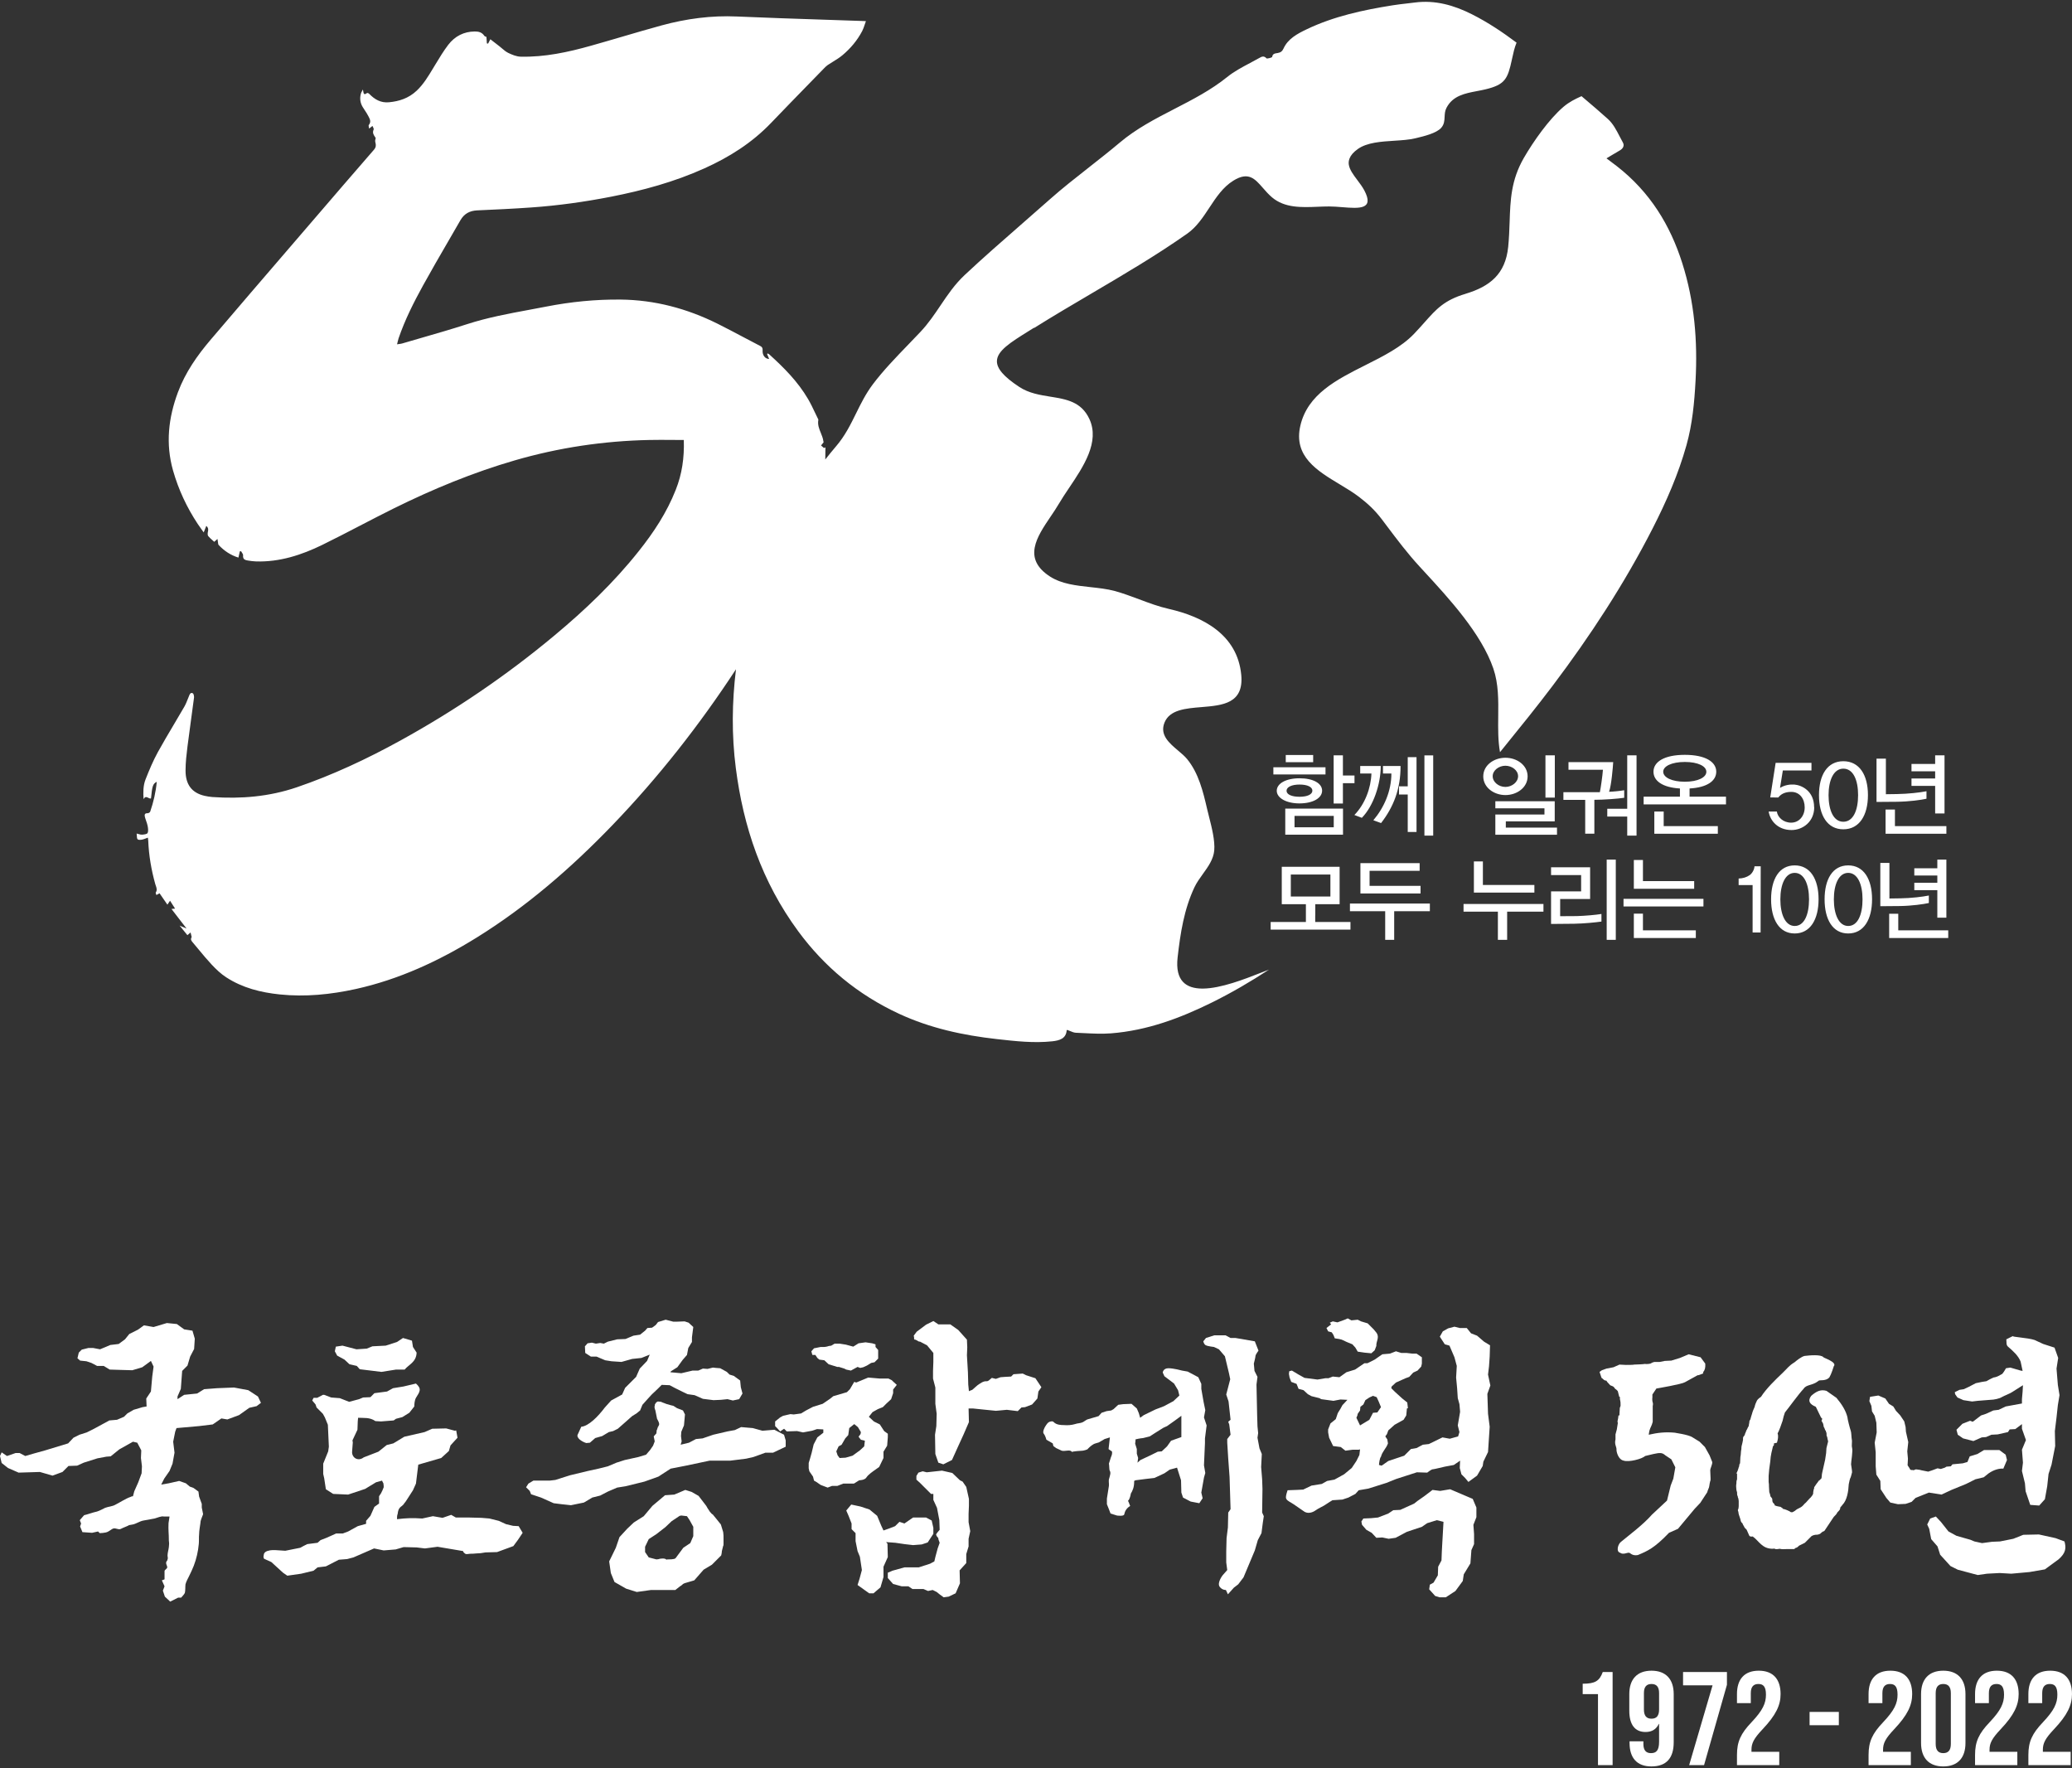 <svg width="300" height="256" viewBox="0 0 300 256" fill="none" xmlns="http://www.w3.org/2000/svg">
<rect x="0" y="0" width="300" height="256" fill="#333333" stroke="none"/>
<path fill-rule="evenodd" clip-rule="evenodd" d="M149.721 47.486C152.442 45.78 155.232 44.138 158.027 42.494C162.742 39.72 167.469 36.94 171.891 33.828C173.256 32.866 174.178 31.466 175.097 30.072C176.082 28.577 177.063 27.088 178.581 26.149C180.755 24.805 181.681 25.867 182.847 27.202C183.243 27.655 183.666 28.14 184.175 28.573C186.014 30.128 188.45 30.029 190.789 29.934C191.344 29.911 191.893 29.889 192.428 29.889C193.036 29.889 193.694 29.941 194.337 29.993C196.787 30.188 199.025 30.367 197.532 27.557C197.258 27.043 196.888 26.552 196.527 26.071C195.947 25.301 195.39 24.561 195.286 23.802C195.248 23.518 195.286 23.225 195.401 22.933C195.577 22.487 195.945 22.033 196.612 21.563C197.931 20.627 199.969 20.496 201.891 20.374C202.984 20.304 204.039 20.236 204.903 20.024L204.983 20.005L205.101 19.977C206.122 19.735 207.978 19.293 208.666 18.509C209.109 18.004 209.135 17.468 209.162 16.921C209.183 16.485 209.205 16.041 209.44 15.6C210.356 13.853 212.093 13.523 213.85 13.188C214.267 13.109 214.686 13.029 215.095 12.93C217.915 12.253 218.299 11.414 218.896 8.66C218.911 8.59 218.927 8.519 218.942 8.447C219.093 7.747 219.273 6.913 219.578 6.174C217.548 4.651 215.433 3.235 213.111 2.065C210.513 0.757 207.808 -0.02 204.842 0.365C204.444 0.417 204.044 0.463 203.644 0.508C202.983 0.584 202.321 0.66 201.662 0.765C197.34 1.45 193.095 2.373 189.202 4.235C187.83 4.889 186.474 5.62 185.845 7.013C185.661 7.413 185.439 7.598 185.002 7.675C184.964 7.681 184.925 7.687 184.886 7.693C184.568 7.742 184.252 7.791 184.198 8.236C184.182 8.344 183.447 8.529 183.37 8.444C183.002 8.029 182.65 8.206 182.351 8.383C181.906 8.635 181.451 8.877 180.996 9.118C179.828 9.738 178.661 10.357 177.669 11.16C175.333 13.042 172.7 14.4 170.071 15.755C167.293 17.188 164.519 18.619 162.105 20.663C160.754 21.804 159.249 22.986 157.73 24.18C155.767 25.721 153.78 27.282 152.074 28.796C150.784 29.942 149.434 31.121 148.066 32.316C145.216 34.805 142.29 37.361 139.675 39.815C138.228 41.171 137.203 42.692 136.172 44.223C135.296 45.522 134.416 46.829 133.269 48.048C132.715 48.636 132.139 49.231 131.557 49.834C129.752 51.702 127.878 53.641 126.372 55.642C125.345 57.011 124.647 58.429 123.953 59.838C123.146 61.478 122.345 63.106 121.038 64.629C120.525 65.23 120.004 65.868 119.49 66.522C119.49 66.132 119.497 65.743 119.504 65.353C119.507 65.158 119.511 64.963 119.513 64.768C119.444 64.799 119.375 64.829 119.299 64.86C119.161 64.737 119.023 64.614 118.877 64.491C118.992 64.352 119.099 64.222 119.253 64.029C119.253 64.045 119.222 63.96 119.214 63.868C119.16 63.447 119.001 63.058 118.842 62.669C118.599 62.076 118.357 61.484 118.486 60.782C118.492 60.734 118.461 60.676 118.432 60.624C118.424 60.609 118.416 60.595 118.41 60.582C118.262 60.286 118.121 59.988 117.979 59.689L117.978 59.688L117.978 59.687C117.67 59.039 117.361 58.389 117 57.774C115.498 55.211 113.475 53.203 111.36 51.287C111.319 51.251 111.271 51.229 111.223 51.207C111.2 51.196 111.176 51.184 111.153 51.172L111.061 51.241C111.16 51.48 111.26 51.718 111.36 51.964C110.793 51.964 110.371 51.441 110.417 50.741C110.44 50.379 110.34 50.225 110.057 50.079C109.223 49.65 108.393 49.21 107.564 48.771C106.342 48.124 105.12 47.477 103.888 46.863C99.443 44.654 94.784 43.423 89.872 43.37C86.232 43.331 82.623 43.693 79.052 44.393C78.248 44.55 77.442 44.699 76.637 44.849C73.611 45.41 70.584 45.972 67.618 46.932C65.448 47.635 63.26 48.267 61.073 48.898C60.125 49.172 59.177 49.446 58.231 49.725C58.103 49.763 57.969 49.781 57.81 49.801C57.713 49.814 57.607 49.828 57.488 49.848C57.528 49.697 57.558 49.566 57.585 49.447C57.625 49.27 57.66 49.122 57.71 48.979C58.637 46.278 59.909 43.762 61.266 41.3C62.439 39.17 63.658 37.072 64.877 34.972C65.473 33.946 66.07 32.92 66.66 31.889C67.228 30.904 68.04 30.512 69.074 30.458C71.688 30.343 74.308 30.22 76.921 30.035C80.791 29.766 84.638 29.227 88.462 28.481C93.083 27.573 97.627 26.342 101.995 24.372C105.559 22.764 108.861 20.709 111.681 17.755C113.506 15.85 115.346 13.962 117.188 12.072C117.876 11.366 118.565 10.66 119.253 9.952C119.437 9.76 119.62 9.568 119.835 9.421C120.091 9.247 120.354 9.085 120.618 8.923C121.088 8.634 121.558 8.345 121.981 7.99C123.122 7.028 124.111 5.882 124.839 4.489C124.986 4.205 125.09 3.896 125.204 3.554C125.257 3.396 125.312 3.231 125.375 3.058C125 3.043 124.785 3.035 124.571 3.027C122.82 2.966 121.069 2.908 119.317 2.851C115.114 2.712 110.911 2.573 106.708 2.389C102.999 2.219 99.367 2.704 95.78 3.681C93.882 4.2 91.993 4.754 90.105 5.308C88.601 5.749 87.097 6.19 85.588 6.613C82.24 7.559 78.86 8.283 75.397 8.206C74.791 8.19 74.163 7.936 73.588 7.659C73.257 7.501 72.965 7.251 72.672 7C72.552 6.897 72.431 6.794 72.308 6.698C72.045 6.497 71.785 6.294 71.527 6.093C71.349 5.954 71.173 5.817 70.998 5.682C70.868 5.936 70.768 6.128 70.668 6.313C70.638 6.309 70.609 6.303 70.58 6.297C70.552 6.292 70.523 6.286 70.492 6.282C70.48 6.124 70.471 5.964 70.461 5.803L70.461 5.802C70.451 5.649 70.442 5.496 70.431 5.343C70.406 5.333 70.377 5.324 70.348 5.314C70.267 5.288 70.177 5.259 70.132 5.197C69.779 4.659 69.281 4.551 68.722 4.558C67.189 4.574 65.879 5.213 64.898 6.49C64.223 7.377 63.636 8.347 63.052 9.313L62.875 9.606C62.818 9.701 62.761 9.796 62.703 9.89C62.005 11.05 61.309 12.205 60.339 13.122C59.174 14.223 57.802 14.669 56.308 14.807C55.151 14.915 54.262 14.415 53.457 13.584C53.38 13.499 53.181 13.422 53.12 13.476C52.688 13.819 52.641 13.526 52.583 13.164C52.571 13.095 52.56 13.023 52.545 12.953C52.498 13.05 52.453 13.132 52.411 13.207C52.345 13.327 52.29 13.426 52.261 13.53C52.062 14.223 52.147 14.892 52.514 15.492C52.616 15.661 52.724 15.825 52.832 15.988C53.009 16.256 53.187 16.524 53.334 16.816L53.367 16.878C53.559 17.245 53.766 17.641 53.403 18.085C53.348 18.152 53.381 18.307 53.412 18.455C53.423 18.511 53.435 18.567 53.442 18.616C53.565 18.517 53.667 18.438 53.762 18.364L53.762 18.364L53.763 18.363C53.822 18.318 53.877 18.275 53.932 18.232C53.952 18.288 53.982 18.351 54.012 18.413C54.075 18.544 54.137 18.674 54.101 18.747C53.891 19.214 54.088 19.511 54.284 19.805C54.324 19.865 54.363 19.925 54.4 19.986C54.331 20.201 54.292 20.409 54.346 20.594C54.461 20.994 54.453 21.309 54.162 21.656C51.189 25.08 48.231 28.511 45.28 31.951C44.197 33.211 43.113 34.47 42.029 35.73C38.174 40.21 34.317 44.692 30.483 49.202C28.567 51.456 26.843 53.896 25.762 56.789C24.383 60.482 23.954 64.252 25.057 68.13C25.854 70.924 27.065 73.486 28.621 75.84C28.787 76.093 28.965 76.34 29.149 76.595C29.262 76.752 29.378 76.912 29.494 77.079C29.632 76.718 29.74 76.448 29.87 76.133C30.207 76.433 30.169 76.717 30.092 77.041C30.054 77.218 30.054 77.502 30.146 77.61C30.352 77.851 30.592 78.062 30.808 78.253C30.882 78.318 30.953 78.38 31.019 78.441C31.161 78.319 31.262 78.227 31.353 78.146L31.353 78.145L31.355 78.144L31.356 78.143L31.358 78.142C31.402 78.101 31.444 78.063 31.487 78.025C31.502 78.118 31.515 78.212 31.529 78.306C31.542 78.401 31.556 78.495 31.571 78.587C31.575 78.611 31.577 78.636 31.58 78.661C31.589 78.745 31.599 78.832 31.64 78.88C32.46 79.764 33.425 80.388 34.521 80.726C34.558 80.563 34.592 80.415 34.625 80.274C34.661 80.117 34.696 79.969 34.728 79.818C34.783 79.818 34.832 79.812 34.886 79.805L34.904 79.803C34.936 79.864 34.979 79.927 35.022 79.99C35.114 80.126 35.206 80.262 35.196 80.388C35.134 81.011 35.51 81.08 35.893 81.15C36.291 81.219 36.69 81.265 37.089 81.28C40.468 81.38 43.641 80.365 46.69 78.872C48.518 77.977 50.328 77.037 52.138 76.097C53.767 75.252 55.395 74.406 57.036 73.594C62.706 70.793 68.507 68.4 74.523 66.653C80.906 64.799 87.397 63.837 93.987 63.698C95.093 63.673 96.195 63.681 97.309 63.69C97.871 63.694 98.436 63.698 99.007 63.698C99.091 66.268 98.746 68.638 97.842 70.908C96.539 74.217 94.639 77.087 92.493 79.78C88.861 84.358 84.7 88.313 80.316 91.968C73.305 97.823 65.833 102.879 57.971 107.211C53.12 109.881 48.146 112.212 42.959 113.982C38.958 115.344 34.889 115.675 30.759 115.39C30.376 115.359 29.992 115.298 29.617 115.213C27.785 114.79 26.851 113.589 26.866 111.52C26.866 110.373 27.004 109.227 27.142 108.096C27.304 106.808 27.48 105.525 27.656 104.242L27.656 104.241C27.804 103.162 27.952 102.083 28.092 101.001C28.115 100.794 28.038 100.432 27.916 100.37C27.587 100.209 27.475 100.49 27.365 100.769C27.354 100.795 27.344 100.822 27.333 100.847C27.291 100.951 27.25 101.056 27.208 101.16C27.047 101.567 26.886 101.974 26.667 102.348C26.178 103.195 25.679 104.036 25.18 104.877C24.388 106.211 23.595 107.547 22.843 108.911C22.161 110.158 21.601 111.497 21.073 112.835C20.72 113.736 20.72 114.721 20.789 115.705C21.002 115.268 21.24 115.386 21.471 115.502C21.605 115.569 21.738 115.635 21.862 115.59C22.038 113.766 22.13 113.482 22.697 113.182C22.559 114.697 22.222 116.121 21.747 117.506C21.709 117.621 21.486 117.744 21.356 117.737C20.981 117.714 20.896 117.929 20.973 118.245C21.022 118.446 21.091 118.642 21.159 118.839C21.24 119.071 21.322 119.303 21.371 119.545C21.44 119.891 21.502 120.322 21.371 120.591C21.279 120.776 20.85 120.815 20.567 120.838C20.417 120.848 20.267 120.806 20.081 120.754C19.992 120.728 19.895 120.701 19.785 120.676C19.8 120.783 19.805 120.891 19.81 120.993C19.821 121.207 19.83 121.395 19.923 121.499C20.046 121.63 20.36 121.592 20.582 121.553C20.771 121.515 20.956 121.443 21.153 121.366L21.155 121.365C21.237 121.333 21.322 121.3 21.41 121.269C21.418 121.341 21.428 121.403 21.437 121.46C21.451 121.553 21.463 121.63 21.463 121.707C21.548 123.846 21.908 125.931 22.475 127.97C22.498 128.053 22.527 128.135 22.556 128.217C22.67 128.54 22.784 128.861 22.552 129.217C22.527 129.252 22.557 129.333 22.592 129.426C22.61 129.475 22.63 129.528 22.643 129.579C22.761 129.512 22.858 129.459 22.955 129.406C23.004 129.379 23.052 129.353 23.103 129.325C23.268 129.562 23.428 129.796 23.588 130.029C23.801 130.34 24.014 130.651 24.237 130.971C24.39 130.748 24.482 130.61 24.62 130.403C24.772 130.642 24.915 130.865 25.059 131.088L25.061 131.091C25.156 131.24 25.251 131.388 25.349 131.541C25.297 131.546 25.252 131.551 25.205 131.557L25.203 131.557C25.111 131.568 25.009 131.579 24.828 131.595C25.26 132.157 25.666 132.684 26.078 133.217C26.383 133.611 26.689 134.008 27.012 134.426C26.839 134.354 26.69 134.291 26.554 134.233L26.543 134.228C26.35 134.146 26.181 134.074 26.008 134.003C26.177 134.212 26.344 134.417 26.505 134.615L26.508 134.618C26.732 134.892 26.943 135.152 27.134 135.388C27.18 135.349 27.224 135.31 27.267 135.272C27.378 135.176 27.484 135.084 27.594 134.996C27.648 135.211 27.701 135.426 27.747 135.642C27.747 135.657 27.747 135.68 27.739 135.696C27.55 136.01 27.713 136.206 27.888 136.416L27.916 136.45C28.207 136.792 28.494 137.139 28.782 137.486L28.783 137.487C29.387 138.217 29.992 138.947 30.636 139.635C31.28 140.32 31.977 140.99 32.743 141.482C35.127 143.036 37.778 143.683 40.499 143.967C44.2 144.352 47.87 143.983 51.518 143.182C57.741 141.805 63.526 139.143 69.044 135.719C76.247 131.248 82.7 125.662 88.707 119.422C95.328 112.535 101.252 105.002 106.562 96.892C105.98 101.632 105.919 106.411 106.539 111.212C107.62 119.66 110.287 127.647 115.582 134.834C119.352 139.951 124.172 143.99 130.203 146.784C134.679 148.853 139.43 149.884 144.319 150.431L144.421 150.442C147.062 150.739 149.702 151.035 152.35 150.754C153.43 150.638 154.35 150.354 154.442 149.161C154.442 149.13 154.518 149.115 154.534 149.107C154.668 149.154 154.799 149.21 154.93 149.265C155.209 149.383 155.483 149.499 155.76 149.515C156.129 149.53 156.498 149.549 156.868 149.567L156.87 149.567L156.873 149.567H156.874H156.875H156.876H156.877C158.217 149.635 159.56 149.702 160.879 149.6C166.128 149.184 170.871 147.399 175.416 145.16C178.32 143.729 181.079 142.113 183.738 140.374C183.391 140.504 182.999 140.658 182.573 140.825L182.57 140.826C180.202 141.755 176.784 143.095 174.174 143.121H174.036C171.737 143.098 170.121 142.005 170.504 138.612C170.902 135.088 171.439 131.633 172.948 128.44C173.263 127.776 173.71 127.156 174.158 126.534C174.921 125.476 175.686 124.415 175.807 123.131C175.935 121.708 175.45 119.801 175.051 118.233C174.952 117.842 174.858 117.473 174.78 117.137C174.197 114.613 173.546 111.92 171.868 109.881C171.534 109.474 171.067 109.081 170.585 108.673C169.294 107.584 167.889 106.399 168.603 104.618C169.357 102.749 171.647 102.561 173.957 102.371C177.022 102.118 180.121 101.863 179.715 97.677C179.148 91.868 174.174 89.283 169.255 88.159C167.76 87.822 166.348 87.293 164.934 86.763C163.768 86.326 162.601 85.889 161.385 85.558C160.291 85.263 159.094 85.133 157.886 85.001C155.817 84.775 153.715 84.545 152.051 83.481C147.998 80.876 150.123 77.733 152.12 74.779C152.548 74.147 152.969 73.524 153.323 72.916C153.74 72.2 154.253 71.437 154.787 70.642C156.865 67.552 159.276 63.967 157.722 60.644C156.554 58.147 154.381 57.798 152.085 57.429C150.552 57.183 148.964 56.928 147.583 56.019C145.277 54.503 144.342 53.342 144.342 52.303C144.342 50.795 146.327 49.558 148.969 47.913L148.971 47.911C149.213 47.761 149.461 47.606 149.714 47.448L149.721 47.486ZM212.192 42.538C209.106 43.458 207.964 44.745 206.263 46.66C205.801 47.179 205.299 47.746 204.705 48.363C202.889 50.251 200.298 51.555 197.697 52.863C193.524 54.962 189.328 57.073 188.275 61.629C187.25 66.071 190.695 68.144 193.98 70.121C194.968 70.715 195.941 71.301 196.773 71.939C198.069 72.932 199.049 73.847 200.046 75.148C200.291 75.472 200.534 75.794 200.775 76.115C202.3 78.141 203.776 80.102 205.509 81.988C205.72 82.217 205.934 82.45 206.152 82.687C209.814 86.661 214.472 91.715 216.215 96.777C216.979 99.002 216.951 101.383 216.924 103.751C216.905 105.495 216.885 107.232 217.18 108.896L217.748 108.195L217.749 108.194L217.75 108.192L217.751 108.191L217.752 108.19L217.753 108.189L217.754 108.188L217.755 108.187L217.756 108.185L217.757 108.184L217.757 108.183L217.758 108.182L217.759 108.181L217.76 108.18L217.761 108.179L217.762 108.178L217.763 108.176L217.764 108.175C220.138 105.245 222.516 102.31 224.782 99.308C230.254 92.06 235.189 84.512 239.281 76.502C241.266 72.616 243.005 68.646 244.178 64.46C245.036 61.398 245.327 58.258 245.496 55.104C245.802 49.371 245.35 43.685 243.572 38.099C241.84 32.628 238.921 27.803 234.078 24.041C233.786 23.816 233.491 23.595 233.14 23.332C232.974 23.207 232.795 23.073 232.599 22.925C232.813 22.797 233.017 22.674 233.214 22.555C233.677 22.276 234.102 22.02 234.537 21.771C235.02 21.494 235.219 21.063 234.974 20.632C234.813 20.347 234.661 20.051 234.508 19.755C234.033 18.836 233.553 17.906 232.806 17.231C231.668 16.201 230.499 15.209 229.326 14.215L228.982 13.923L228.904 13.959L228.817 13.999C228.126 14.317 227.247 14.722 226.368 15.469C224.276 17.254 222.001 20.494 220.629 22.871C218.78 26.088 218.683 28.949 218.575 32.121C218.535 33.274 218.495 34.469 218.368 35.737C217.97 39.676 215.724 41.477 212.176 42.538H212.192ZM216.875 131.987H211.902V130.871H223.473V131.987H218.216V136.065H216.875V131.987ZM281.811 132.857V124.446H280.501V125.701H277.167V126.755H280.501V127.801H277.167V128.871H280.501V132.857H281.811ZM251.733 127.186C252.338 127.17 252.875 127.016 253.35 126.685C253.687 126.432 253.994 125.931 254.032 125.416H254.929L254.913 135.003H253.756V128.14H251.733V127.186ZM259.85 134.057C258.493 134.057 257.773 132.379 257.773 130.202C257.773 128.024 258.493 126.37 259.85 126.37C261.206 126.37 261.926 128.009 261.926 130.202C261.926 132.395 261.244 134.057 259.85 134.057ZM259.85 125.285C257.604 125.285 256.432 127.278 256.432 130.194C256.432 133.11 257.604 135.142 259.85 135.142C262.095 135.142 263.306 133.126 263.306 130.194C263.306 127.263 262.095 125.285 259.85 125.285ZM265.519 130.202C265.519 132.379 266.239 134.057 267.596 134.057C268.99 134.057 269.672 132.395 269.672 130.202C269.672 128.009 268.952 126.37 267.596 126.37C266.239 126.37 265.519 128.024 265.519 130.202ZM264.178 130.194C264.178 127.278 265.35 125.285 267.596 125.285C269.841 125.285 271.052 127.263 271.052 130.194C271.052 133.126 269.841 135.142 267.596 135.142C265.35 135.142 264.178 133.11 264.178 130.194ZM225.892 132.641V130.156H230.229V125.562H224.574V126.685H228.927V129.048H224.574V133.764L227.9 133.734C229.356 133.711 231.08 133.534 231.869 133.418V132.318C231.118 132.449 229.463 132.595 228.306 132.626L225.892 132.641ZM235.066 130.125H246.638V131.233H235.066V130.125ZM233.947 124.446H232.629V136.065H233.947V124.446ZM236.56 128.671V124.5H237.878V127.563H245.296V128.671H236.56ZM274.846 132.287H273.527V135.803H282.08V134.688H274.846V132.287ZM279.274 129.648V130.733H279.267C278.508 130.902 276.86 131.141 275.113 131.171L272.247 131.195V124.931H273.565V130.079L275.128 130.056C276.699 130.033 278.378 129.833 279.274 129.648ZM237.878 132.272H236.56V135.803H245.534V134.688H237.878V132.272ZM192.626 126.609H186.894V129.794H192.626V126.609ZM190.435 130.902V132.533H190.427V133.48H195.531V134.588H183.975V133.48H189.078V130.902H185.584V125.485H193.96V130.902H190.435ZM205.677 128.248H198.298V126.07H205.547V124.962H199.409H196.972V127.093V129.356H205.677V128.248ZM213.401 124.708H214.704V126.193V128.117H222.16V129.225H213.401V127.393V124.708ZM195.454 131.918H200.558V132.964V136.065H201.861V132.649V131.918H204.627H207.026V131.171V130.81H195.454V131.918ZM239.526 117.491H240.882V119.599H248.721V120.707H239.526V117.491ZM274.363 117.198H273.007V120.707H281.812V119.599H274.363V117.198ZM278.931 114.551V115.636C278.141 115.813 276.448 116.052 274.647 116.075L271.697 116.098V109.835H273.053V114.982L274.662 114.959C276.271 114.936 278.011 114.736 278.931 114.551ZM266.891 111.281C268.324 111.281 269.029 112.92 269.029 115.113C269.029 117.306 268.324 118.968 266.891 118.968C265.458 118.968 264.753 117.291 264.753 115.113C264.753 112.935 265.497 111.281 266.891 111.281ZM266.891 120.061C269.205 120.061 270.455 118.045 270.455 115.113C270.455 112.181 269.205 110.204 266.891 110.204C264.577 110.204 263.366 112.197 263.366 115.113C263.366 118.029 264.569 120.061 266.891 120.061ZM243.94 110.312C242.047 110.312 240.813 110.927 240.813 111.72C240.813 112.551 242.055 113.174 243.94 113.174C245.825 113.174 247.059 112.551 247.059 111.735C247.059 110.919 245.833 110.312 243.94 110.312ZM248.492 111.72C248.492 113.028 247.22 114.005 244.63 114.151V115.336H249.902V116.459H237.978V115.336H243.235V114.151C240.675 114.005 239.403 113.028 239.403 111.72C239.403 110.319 240.921 109.281 243.94 109.281C246.959 109.281 248.492 110.319 248.492 111.72ZM262.661 116.867C262.661 114.528 260.899 113.674 259.788 113.582C259.136 113.543 258.378 113.659 257.726 114.067L258.133 111.543H262.278V110.442H257.09L256.309 115.444L257.473 115.459C257.841 114.982 258.408 114.644 259.359 114.644C260.577 114.644 261.297 115.644 261.297 116.89C261.297 118.137 260.485 119.099 259.336 119.099C258.186 119.099 257.374 118.306 257.267 117.491H256.079C256.293 118.837 257.42 120.168 259.397 120.168C260.999 120.168 262.677 118.983 262.677 116.867H262.661ZM281.542 117.768H280.186V113.774H276.76V112.705H280.186V111.666H276.76V110.604H280.186V109.35H281.542V117.768ZM225.119 109.35H223.762V115.475H225.119V109.35ZM236.951 109.35V120.976H235.602V118.214H232.713V117.09H235.602V109.35H236.951ZM230.844 120.699V115.79C232.2 115.79 234.177 115.644 235.166 115.498V114.405C234.553 114.513 233.557 114.613 232.974 114.628C233.311 113.705 233.526 111.089 233.572 110.335H227.097V111.443H232.085C232.016 112.366 231.771 114.067 231.641 114.69H226.361V115.798H229.518V120.699H230.844ZM218.024 118.914V119.814H220.361H225.434V120.845H219.81H216.507V117.921H221.227H223.618V117.021H221.549H216.507V115.998H221.871H225.105V118.914H220.798H218.024ZM216.122 112.374C216.122 111.543 217.003 110.858 217.961 110.858C218.919 110.858 219.8 111.527 219.8 112.374C219.8 113.22 218.919 113.928 217.961 113.928C217.003 113.928 216.122 113.228 216.122 112.374ZM221.179 112.397C221.179 110.789 219.647 109.704 217.969 109.704C216.29 109.704 214.758 110.789 214.758 112.397C214.758 114.005 216.298 115.105 217.969 115.105C219.639 115.105 221.179 114.005 221.179 112.397ZM207.51 109.357V117.737V120.976H206.238V118.999V109.357H207.51ZM193.11 119.768H187.432V118.122H193.11V119.768ZM194.451 117.06H186.091V120.838H194.451V117.06ZM196.941 110.896H199.915C199.915 113.536 198.842 116.706 197.179 118.399L196.098 117.991C197.631 116.421 198.497 114.082 198.566 111.981H196.941V110.896ZM188.161 113.582C189.295 113.582 190.016 113.928 190.016 114.467C190.016 115.005 189.295 115.352 188.161 115.352C187.027 115.352 186.276 115.021 186.276 114.482C186.276 113.943 187.019 113.582 188.161 113.582ZM188.134 116.313C190.14 116.312 191.426 115.52 191.426 114.467C191.426 113.413 190.153 112.674 188.161 112.674C186.169 112.674 184.858 113.443 184.858 114.482C184.858 115.52 186.236 116.312 188.134 116.313ZM199.963 119.158L199.962 119.16H199.969L199.963 119.158ZM202.782 110.896C202.797 114.25 201.748 116.85 199.963 119.158L198.843 118.752C200.368 116.96 201.456 114.559 201.456 111.981H200.237V110.896H202.782ZM196.114 112.274H194.436V109.35H193.095V116.329H194.436V113.382H196.114V112.274ZM205.095 120.445H204.78H203.823V115.028H202.558V113.843H203.823V109.619H205.095V120.13V120.445ZM190.13 109.304H186.161V110.342H190.13V109.304ZM184.368 111.081H191.916V112.12H184.368V111.081Z" fill="white"/>
<path d="M279.181 213.054L279.758 212.862L280.529 212.573L281.01 212.669L281.587 212.477L281.828 212.332L282.454 212.284L282.694 211.995L284.186 211.851L284.86 211.658L285.197 210.84L286.304 210.503L287.267 209.926H289.48L290.395 210.6L290.587 211.37L290.058 212.621C289.48 212.573 288.71 212.765 287.94 213.295L287.218 213.872L286.015 214.161L284.668 214.835L282.55 215.701L281.106 216.375L279.277 216.086L277.352 216.856L276.774 217.434L275.908 217.723L274.801 217.771L273.694 217.53L273.117 216.856L272.298 215.605L272.25 214.402L271.673 213.487L271.577 212.284V210.263L271.432 208.867L271.721 207.375L271.673 205.979L271.432 204.968L271.047 204.343L270.951 203.525L270.662 202.851L270.758 202.225L271.962 202.033L272.972 202.466L273.502 203.236L274.127 203.621L274.512 204.247L275.138 204.92L275.716 205.787L275.908 206.605L275.956 207.279L276.293 208.771L276.149 210.118L276.245 211.177L276.197 212.14L276.486 212.573C276.534 212.765 276.678 212.862 276.871 212.813C277.015 212.862 277.159 212.862 277.256 212.765C277.352 212.717 277.545 212.717 277.737 212.765C277.881 212.765 278.026 212.813 278.218 212.862L279.181 213.054ZM283.031 201.551L283.705 201.214L284.331 201.118L285.053 200.781L286.063 200.252L286.978 200.059L287.603 199.963C287.94 199.771 288.277 199.578 288.614 199.434C288.999 199.386 289.336 199.241 289.721 199.001C289.914 198.952 290.01 198.76 290.154 198.567C290.251 198.423 290.347 198.23 290.443 198.086L291.069 197.99L292.561 198.423L292.849 198.471L292.561 197.124C292.224 196.257 291.454 195.583 290.732 194.958C290.443 194.717 290.539 194.284 290.491 193.899L291.454 193.418C291.165 193.562 293.571 193.658 294.582 193.995L295.833 194.573L297.47 195.102L297.999 196.594L297.759 198.134L297.951 200.493L298.192 201.985L297.951 203.428L297.759 205.209L297.518 207.182L297.566 209.348L297.037 212.043L296.603 213.391L296.411 215.172L296.074 217.049L295.256 217.963L293.956 217.867L293.283 215.894L293.186 214.739L292.753 212.958L292.898 211.755L292.753 209.878L293.331 208.482L292.753 206.846V206.172L291.791 206.894L290.972 206.942L290.732 207.327L289.24 207.664L288.325 207.712L287.555 208.049L286.93 208.097L285.726 208.626L284.234 208.241L283.464 207.712L283.272 206.99L284.138 206.124L285.245 205.69L285.63 205.835L286.833 204.92L287.555 204.68L288.614 204.198L289.384 204.102L290.395 203.621L292.753 203.188V202.562L292.849 201.455L292.898 200.541L291.309 201.551C290.924 201.792 290.251 202.033 289.817 202.273C289.529 202.466 288.71 202.658 288.181 202.658C287.555 202.706 286.93 202.755 286.352 202.803L285.534 202.899L284.283 202.706L283.416 202.321L283.079 201.84L283.031 201.551ZM279.47 219.84L280.288 219.551L281.01 220.322L282.117 221.717L283.272 222.343L285.293 222.92L285.871 223.161L286.978 223.402L288.422 223.209L289.577 223.161L291.502 222.776L292.946 222.199L295.208 222.15L297.614 222.68L298.914 223.161C299.154 224.076 299.154 224.798 298.047 225.76L296.074 227.204L293.86 227.589L291.213 227.83L289.529 227.733L287.7 227.83L286.352 228.022L283.464 227.252L282.406 226.723L280.914 225.086L280.529 223.883L279.614 222.824L279.325 221.332L279.037 220.707L279.47 219.84Z" fill="white"/>
<path d="M267.482 205.161C267.482 205.402 267.867 206.894 267.964 207.134C268.06 207.375 268.06 208.097 268.108 208.338C268.204 208.723 268.06 209.204 268.156 209.589C268.3 210.07 268.012 211.562 268.012 211.995C268.06 212.429 268.156 212.814 268.156 213.151C268.06 213.536 267.964 213.921 267.867 214.065C267.819 214.161 267.771 214.45 267.675 214.883C267.627 215.894 267.434 217.193 266.76 217.867C266.664 218.011 266.568 218.108 266.472 218.204C266.423 218.445 266.423 218.541 266.279 218.685C266.183 218.83 265.99 218.926 265.942 219.118C265.75 219.407 265.509 219.552 265.413 219.744L264.161 221.621C264.065 221.717 263.921 221.717 263.873 221.766C263.68 221.91 263.584 222.006 263.536 222.054C263.247 222.199 263.006 222.199 262.814 222.199C262.573 222.247 262.429 222.295 262.284 222.391L261.322 223.354L260.455 223.787C260.311 223.979 260.119 224.076 259.926 224.124C259.878 224.172 259.83 224.268 259.734 224.268H258.627C258.338 224.268 258.001 224.316 257.664 224.22C257.471 224.268 257.086 224.316 256.942 224.22C256.846 224.172 256.846 224.172 256.75 224.22C255.113 224.268 254.68 223.065 253.766 222.439C253.573 222.487 253.332 222.439 253.284 222.343C253.14 222.006 252.996 221.669 252.899 221.477C252.755 221.284 252.659 221.284 252.562 221.092C252.514 220.947 252.37 220.803 252.274 220.514C252.081 220.418 252.033 220.177 251.985 219.937C251.792 219.407 251.696 219.07 251.696 218.878C251.6 218.685 251.6 218.541 251.696 218.445C251.696 218.348 251.744 218.252 251.744 218.06V217.29C251.744 217.193 251.696 217.097 251.696 216.953C251.648 216.856 251.6 216.76 251.6 216.616C251.504 216.471 251.504 216.279 251.504 216.038C251.455 215.846 251.407 215.749 251.407 215.653C251.359 215.316 251.359 215.028 251.407 214.787C251.407 214.594 251.407 214.402 251.504 214.161V213.295L251.359 213.343C251.504 213.199 251.504 213.054 251.6 212.91C251.6 212.814 251.648 212.765 251.696 212.621C251.696 212.525 251.744 212.429 251.792 212.332C251.792 212.236 251.84 212.14 251.84 212.044C251.84 211.947 251.889 211.947 251.937 211.851C251.937 211.61 251.985 211.322 251.985 210.937C252.081 210.552 252.033 210.167 252.129 209.781C252.129 209.445 252.177 209.252 252.225 209.108C252.274 208.915 252.322 208.723 252.37 208.434C252.37 208.29 252.322 208.049 252.514 207.904C252.562 207.808 252.659 207.712 252.659 207.568C252.707 207.471 252.755 207.375 252.803 207.231C252.851 207.134 252.851 207.038 252.947 206.942C252.996 206.798 253.092 206.605 253.188 206.461C253.236 206.22 253.236 206.076 253.284 205.931C253.284 205.931 253.236 205.739 253.429 205.498C253.477 205.257 253.573 205.017 253.669 204.68C253.766 204.295 253.91 204.006 254.054 203.669C254.102 203.38 254.247 203.043 254.391 202.755C254.536 202.514 254.824 202.322 254.969 202.225C255.739 201.022 257.038 199.771 258.001 198.856C258.819 198.086 258.963 197.749 259.83 197.22C260.167 196.931 260.84 196.402 261.274 196.305C262.044 196.209 263.68 196.065 264.017 196.498C264.065 196.594 266.038 197.22 265.509 197.797C265.509 197.846 265.124 199.001 264.883 199.386C264.402 200.011 263.391 199.723 263.295 199.915C262.381 200.637 261.562 200.396 261.129 201.07C260.407 201.84 259.06 203.717 258.434 204.487C258.29 204.872 258.193 205.257 258.097 205.691C257.953 206.124 257.568 207.231 257.375 207.519C257.52 207.953 257.423 208.386 257.279 208.867L256.846 208.963V209.204C256.846 209.252 256.75 209.3 256.701 209.396C256.557 210.07 256.365 210.6 256.316 211.562C256.172 212.477 256.124 213.006 256.076 213.68V214.546C256.124 214.787 256.124 214.979 256.124 215.22L256.172 216.038C256.268 216.231 256.268 216.375 256.316 216.471C256.316 216.52 256.316 216.616 256.365 216.664C256.461 216.808 256.605 216.905 256.605 217.049C256.605 217.338 256.653 217.53 256.75 217.578C256.798 217.675 256.846 217.723 256.894 217.723C256.942 217.915 256.99 218.012 257.038 217.963C257.183 218.012 257.231 218.06 257.327 218.06C257.471 218.108 257.616 218.108 257.808 218.156C257.953 218.252 258.049 218.348 258.097 218.348C258.145 218.445 258.097 218.493 258.29 218.445C258.29 218.493 258.29 218.493 258.338 218.493C258.434 218.493 259.156 218.782 259.3 218.926H259.541L259.878 218.733C260.407 218.252 260.696 218.397 261.177 217.819C261.37 217.578 261.418 217.626 261.562 217.434L261.996 216.953C262.236 216.76 262.284 216.616 262.381 216.52C262.429 216.471 262.477 216.375 262.525 216.231C262.525 216.086 262.525 215.942 262.573 215.798C262.573 215.749 262.573 215.701 262.621 215.605C262.621 215.605 262.621 215.557 262.669 215.461V215.316C262.862 215.028 263.054 214.739 263.391 214.306V214.354L263.728 214.017C263.728 213.921 263.776 213.776 263.776 213.632C263.776 213.584 263.776 213.439 263.824 213.247L264.258 211.322C264.306 210.985 264.354 210.696 264.402 210.359C264.402 210.118 264.45 209.83 264.45 209.637L264.691 208.675C264.643 208.482 264.595 208.29 264.546 208.001C264.402 207.856 264.498 207.616 264.45 207.471C264.45 207.375 264.354 207.279 264.354 207.134C264.306 207.134 264.258 207.038 264.21 206.894C264.161 206.798 264.161 206.701 264.065 206.605C264.017 206.461 264.017 206.268 263.969 206.124C263.873 205.931 263.824 205.835 263.728 205.691C263.728 205.691 263.969 205.306 263.68 205.257L262.91 203.669C261.996 203.284 261.707 202.803 262.236 202.081C263.006 201.407 263.632 201.118 264.45 201.359L265.894 202.37C266.664 203.284 267.242 204.199 267.482 205.161Z" fill="white"/>
<path d="M241.123 210.696C240.642 210.263 240.305 210.311 239.391 210.503L238.187 210.792C237.754 211.225 235.829 211.706 235.107 211.466C234.289 211.321 234.048 210.166 234.048 209.926C234.096 209.444 233.711 209.156 233.904 208.386V207.664L234.096 206.942L234.241 206.027L234.193 205.787C234.241 205.642 234.337 205.017 234.337 204.92C234.481 204.92 234.53 204.872 234.481 204.824V204.68C234.481 204.631 234.53 204.006 234.53 203.813C234.626 203.621 234.674 203.428 234.626 203.284C234.674 203.236 234.578 202.61 234.53 202.466C234.578 202.369 234.578 202.273 234.433 202.177L234.241 201.407C234.096 201.262 234.048 201.166 233.856 201.07C233.76 200.926 233.663 200.733 233.375 200.637C233.326 200.637 233.23 200.589 233.134 200.541L232.653 200.011C232.653 199.915 232.604 199.867 232.46 199.867C232.412 199.867 232.268 199.819 232.123 199.674C232.027 199.578 231.979 199.53 231.883 199.482L231.594 198.615L231.931 198.375L232.604 198.134L233.615 197.942L234.481 197.557L235.396 197.605C235.54 197.605 236.599 197.605 236.599 197.557C236.647 197.557 238.091 197.508 238.139 197.46C238.38 197.508 238.957 197.46 239.054 197.364C239.198 197.268 239.342 197.22 239.535 197.172H240.305L241.027 197.027L241.99 196.979L243.241 196.594L244.492 196.065L246.225 196.498L246.899 197.412C246.947 197.942 246.851 198.375 246.61 198.615C246.61 198.76 246.61 198.808 246.562 198.856C246.466 198.904 246.321 198.952 246.177 199C245.984 199.097 245.888 199.097 245.792 199.097L243.963 200.107C243.482 200.396 240.113 200.974 239.824 201.022L239.246 201.888V202.321C239.198 202.514 239.246 202.947 239.294 203.043C239.342 203.139 239.342 203.428 239.294 203.525V205.835C239.15 206.46 238.957 206.605 238.813 207.134C238.765 207.423 238.717 207.615 238.717 207.712C239.968 207.423 241.123 207.279 242.567 207.423C242.326 207.423 244.444 207.664 245.07 208.097L245.695 208.482L246.08 208.722L246.851 209.492L247.524 210.696L247.909 211.658C247.957 211.995 247.621 212.573 247.621 212.861L247.669 214.017C247.669 214.257 247.669 214.402 247.621 214.402C247.572 214.594 247.524 214.835 247.476 215.172C247.476 215.364 247.236 215.749 247.187 216.038L246.177 217.578L245.359 218.444L242.952 221.332L241.653 221.91C239.535 224.124 238.524 224.557 237.129 225.134C236.31 225.279 236.022 224.797 235.877 224.797C235.588 224.749 235.011 225.134 234.578 224.797C233.952 224.653 234.241 223.498 234.77 223.161C235.685 222.391 237.899 220.755 239.198 219.263L241.364 217.241L241.893 215.075L242.278 214.065L242.567 212.428L241.99 211.273L241.123 210.696Z" fill="white"/>
<path d="M192.731 191.733L192.539 191.492L192.972 191.3L193.645 191.444L194.704 191.059L195.137 190.867L195.667 191.155L196.581 191.059L197.063 191.3L198.025 191.589L198.892 192.455L199.325 192.984C199.758 193.658 199.228 194.188 199.277 194.861L199.036 195.487L198.555 195.92L197.544 195.824L196.581 195.68L196.244 195.102L195.811 194.621L194.993 194.284L194.271 193.947L193.886 193.851L193.26 193.754L193.068 193.273L192.827 192.888L192.298 192.744L192.057 192.262L192.731 191.733ZM186.667 198.519L187.052 198.423L188.014 199L188.881 199.482L190.758 199.722L191.913 199.53H192.346L192.972 199.289L193.934 199.385L194.945 198.664L196.196 198.279L197.544 197.364H197.977L199.036 196.835L200.143 196.065L201.25 195.968L202.116 195.631L202.886 195.872H203.656L204.474 195.968H205.1L205.87 196.498V197.412L205.774 197.845L205.245 198.423L204.619 198.712L204.041 199.337L203.512 199.53L202.116 200.156L201.49 200.733L201.442 200.974L201.972 201.503L203.031 202.466L203.753 203.043L203.849 203.861L203.704 203.91L203.608 204.92L203.223 205.546L201.924 206.268L201.009 207.086L200.817 207.615L200.576 207.952L200.865 208.386L200.961 208.963C200.72 209.685 200.143 210.118 199.95 210.888C199.758 211.081 199.662 211.899 199.662 212.091L200.047 212.188L201.009 211.514L203.319 210.744L204.282 209.781L205.1 209.637L206.015 209.156L206.881 209.059L208.854 208.097L209.913 208.289L211.116 207.952L211.309 207.327L211.068 206.364L211.405 204.391L211.309 203.284L211.068 202.418L210.972 200.974L210.827 199.434L210.924 197.749L210.587 196.498L209.865 194.813L209.191 194.621L208.469 193.514L208.902 192.744L209.672 192.311L210.587 192.07L211.357 192.262H212.368L212.993 193.032L213.86 193.369L214.87 194.236L215.737 194.765L215.688 196.402L215.592 197.797L215.448 199L215.785 200.589L215.352 201.792L215.448 204.68L215.688 206.557L215.448 210.214L214.774 211.61L214.678 212.236L213.86 213.632L212.608 214.546L212.127 213.968L211.597 213.439L211.357 212.525L211.405 211.466L210.491 212.091L209.191 212.332C209.191 212.332 207.603 212.717 207.458 212.717C207.314 212.669 206.64 213.198 206.64 213.198L205.148 213.15L202.164 214.113L200.72 214.69L198.121 215.509L196.726 215.749L196.244 216.279L195.234 216.808L194.367 217.097L192.924 217.193C192.924 217.193 192.202 217.626 192.009 217.771C191.72 218.011 190.806 218.396 190.517 218.637C189.988 219.022 189.266 219.215 188.688 218.733C188.448 218.589 187.341 217.771 186.907 217.53C186.571 217.337 186.186 217.145 186.186 216.76C186.186 216.519 186.33 215.99 186.426 215.749L187.726 215.701L188.688 215.653L189.891 215.075L191.383 214.835L192.154 214.402L193.212 214.209L194.608 213.439L195.715 212.525L196.389 211.514L196.822 210.648L196.918 209.829L196.726 209.878H195.859L194.801 210.022L194.127 209.493L193.02 209.348L192.442 208.145L192.298 207.375V206.942L192.635 206.075L193.405 205.45L193.694 204.583L194.079 203.958L194.367 203.428L195.089 202.658L194.079 202.61L193.068 202.803L191.287 202.562L191.047 202.418L189.891 202.129L189.362 201.84L188.736 201.262L188.014 201.07L187.726 200.348L187.341 200.204L186.956 200.059L186.715 199.434L186.619 198.904L186.667 198.519ZM198.266 202.321L197.688 202.706L197.4 203.332L196.966 203.669L196.918 204.198L196.581 204.68L196.533 204.92L196.389 205.257L196.918 206.364L198.266 205.546L198.795 204.535L199.421 204.487L199.95 203.717L199.613 202.899L199.325 202.273L198.795 202.081L198.266 202.321ZM197.111 220.273L197.4 219.84L198.506 219.792L199.517 219.696L201.009 219.118L201.731 218.637L202.742 218.589L204.763 217.674L205.245 217.289L206.207 216.616L207.41 215.701L208.517 215.845L209.961 215.605L213.234 217.001L213.763 218.252V219.648L213.33 220.755L213.426 222.102V223.546L213.041 224.412L212.897 226.338L211.934 227.926L211.79 228.888L210.731 230.332L209.335 231.247H208.421L207.795 231.054L206.929 230.092L207.025 229.418L207.555 229.129L208.18 228.07L208.228 226.819L208.71 225.904L208.758 224.653L208.806 223.739L208.902 222.054L208.999 220.321L208.036 220.081L206.64 220.514L205.87 221.043L204.571 221.477L203.704 221.765L202.068 222.632L201.057 222.776L200.143 222.584L199.277 222.632L198.603 221.91L197.833 221.477L197.207 220.755L197.111 220.273Z" fill="white"/>
<path d="M151.314 206.557C151.507 206.268 151.699 205.835 152.18 205.787C152.325 205.738 152.517 205.787 152.614 205.931C152.999 206.268 153.528 206.316 154.057 206.316C154.587 206.364 155.164 206.316 155.646 206.172C156.031 206.027 156.416 206.075 156.801 205.883C156.993 205.787 157.138 205.642 157.426 205.498L159.063 205.017L159.496 204.535L160.218 204.295L160.892 204.198L161.229 204.006L161.902 203.38L162.624 203.284L163.828 203.236L164.598 203.91L164.886 204.583L165.079 205.257L165.608 204.872L167.293 204.054L168.544 203.573L169.892 202.851L170.758 202.033L170.566 201.263L169.988 200.3L168.592 199.241L168.352 198.712C168.352 198.712 168.4 198.086 169.17 198.086C169.94 198.086 171.143 198.423 171.143 198.423L171.961 198.567L173.501 199.386L173.935 200.348V201.07L174.272 202.995L174.512 204.15L174.32 205.209L174.705 206.364L174.464 208.241V208.915L174.32 212.14L174.512 213.247L174.32 213.92L173.935 216.086L174.127 216.904L173.646 217.626L172.395 217.386L171.288 216.808L171.047 216.086L170.999 214.305L170.421 212.477L169.362 212.765L168.592 213.295L167.148 213.969L165.897 214.113L164.405 214.305L164.213 214.402V214.546C164.213 215.316 163.972 215.846 163.731 216.231C163.683 216.567 163.587 216.856 163.443 217.145C163.25 217.289 163.346 217.289 163.443 217.53C163.491 217.626 163.539 217.771 163.587 217.915C163.587 217.915 163.635 217.963 163.635 218.011C163.635 218.011 163.587 218.011 163.587 218.059C163.106 218.348 162.865 218.781 162.769 219.263C162.673 219.551 161.71 219.407 161.71 219.407L160.795 219.118L160.555 218.493L160.266 217.771V216.952L160.555 215.124C160.603 214.739 160.459 214.402 160.603 214.017C160.699 213.632 160.892 213.198 160.651 212.862C160.603 212.669 160.603 212.043 160.555 211.899L160.844 210.985C160.94 210.744 161.084 210.455 160.988 210.118C160.94 210.07 160.507 209.829 160.507 209.781L160.699 208.097L159.929 208.337L159.111 208.819L158.63 208.963C158.245 209.059 157.86 209.396 157.523 209.733C157.523 209.878 156.801 210.022 156.753 210.022C156.56 210.022 155.213 210.118 155.213 210.214C154.972 209.781 154.202 210.166 153.721 210.022L152.902 209.637L152.517 209.348L152.421 208.963L151.507 208.434C151.507 208.434 151.362 207.856 151.122 207.567C150.881 207.279 151.314 206.557 151.314 206.557ZM164.405 208.386V208.578L164.357 209.011L164.598 209.781V210.455L164.79 211.081L164.694 211.755L165.127 211.37L166.667 210.648L167.63 210.166L168.207 210.118L168.977 209.396L169.555 208.578L171.047 208.049V204.968L170.132 205.642L168.977 206.46L168.448 206.701L167.293 207.423L166.475 207.952L165.512 208.193C165.512 208.193 164.935 208.241 164.405 208.386ZM174.223 194.188L174.608 193.706L175.812 193.321H177.448L178.17 193.706H178.892L181.683 194.188L182.213 195.535C182.213 195.535 181.78 196.113 181.78 196.305C181.78 196.498 181.539 197.412 181.539 197.412L181.635 198.471L182.068 199.337L181.924 200.444L182.02 204.92L182.068 206.509L182.165 207.471L182.068 208.145L182.357 209.685L182.694 210.503L182.598 212.38L182.742 214.161L182.79 215.557L182.742 218.974L182.983 219.503L182.838 220.466L182.646 221.958L182.116 222.969L181.683 224.461L180.047 228.359L179.277 229.37L178.651 229.851L177.785 230.814L177.496 230.188C177.496 230.188 176.967 230.236 176.582 229.707C176.197 229.129 177.015 228.07 177.015 228.07L177.689 227.3L177.544 226.193V224.605L177.592 222.68L177.785 221.14L177.833 218.974L178.17 218.493L178.026 213.824L177.833 211.177L177.689 208.867V208.337L178.17 207.712L177.977 206.22L177.833 205.835L178.17 205.546L177.881 202.899L177.544 201.888L178.122 199.674L177.929 198.76L177.352 196.353L176.485 195.343L175.764 195.006C175.764 195.006 174.897 194.91 174.608 194.765C174.32 194.669 174.223 194.188 174.223 194.188Z" fill="white"/>
<path d="M117.475 195.632L117.86 195.198L118.822 195.006H119.303C119.303 195.006 119.64 195.006 120.025 194.861C120.122 194.861 120.362 194.813 120.362 194.813L120.844 194.525H121.565L122.48 194.669L123.539 194.958L124.309 194.476L125.32 194.332L126.282 194.476L126.763 194.621V195.006L127.148 195.439V196.69L126.619 197.22L126.138 197.316L125.512 197.701L124.983 197.942L124.549 198.038L124.164 197.894L123.202 198.423L122.528 198.279L122.239 198.134L121.469 197.894H121.229L119.977 197.509L119.352 196.931L118.63 196.835L118.341 196.594L118.052 196.161H117.619L117.475 195.632ZM129.314 200.011L129.844 200.493L129.314 201.166V201.696L129.025 202.562L128.352 203.188L127.822 203.717L127.1 204.006L126.33 204.439L125.801 205.113L126.523 205.787L127.389 206.22L128.015 207.182L128.544 207.567V208.097L128.448 209.3L127.918 210.166V211.081L127.293 212.38L126.475 212.958C126.475 212.958 125.705 213.487 125.464 213.872C125.223 214.305 124.405 214.305 124.405 214.305L123.635 214.787H122.095L121.229 215.124H120.459L119.833 215.364L118.822 214.979L118.196 214.546L117.86 214.354L117.715 213.776L117.186 213.006L117.09 212.573V211.803C117.09 211.803 117.475 210.551 117.523 210.311L117.811 209.108L118.341 208.097L119.207 207.423V206.942L118.293 206.894L117.571 207.134L116.271 207.375L115.405 207.182L113.913 207.231L113.528 206.846L112.95 207.231L112.517 206.749L112.229 206.46V205.787L112.95 205.209L113.384 204.969L114.442 204.728L114.924 204.776L115.983 204.632L116.704 204.198L117.715 203.669L119.111 203.236L120.17 202.514L120.651 202.129L122.624 201.551L123.057 201.118L123.683 200.059L123.972 200.156L125.705 199.434L127.389 199.578H128.64L129.122 199.819L129.314 200.011ZM124.501 209.974L125.127 209.396L125.223 208.578L124.646 208.434L124.309 208.001L124.598 207.616L124.646 207.327L124.213 206.605L123.683 206.172L122.961 206.749L122.817 207.76L122.384 208.241L121.854 209.156L121.421 209.396L121.084 210.118L121.277 210.696L121.565 211.081L122.432 211.033L123.443 210.744L124.501 209.974ZM140.288 201.407C140.432 201.359 140.576 201.263 140.769 201.214C141.058 200.974 141.298 200.733 141.539 200.541C141.731 200.396 141.972 200.252 142.213 200.108C142.405 200.011 142.598 199.963 142.742 199.963C142.935 200.011 143.127 199.915 143.32 199.722C143.416 199.626 143.512 199.578 143.608 199.482L144.186 199.626L144.86 199.386L145.485 199.337L146.4 199.289L146.737 198.952L148.084 198.856L148.566 199.097L149.913 199.53L150.78 200.829L150.346 201.455L150.202 202.466L149.432 203.332L148.421 203.717L147.892 203.765L147.362 204.295L145.774 204.102L144.764 204.198L144.186 204.247L142.261 204.054L140.865 203.91H140.239L140.288 205.883L139.517 207.664L138.747 209.348L137.833 211.37L136.582 211.995L135.86 211.755L135.427 210.503L135.378 207.712L135.571 206.46L135.619 204.68L135.427 203.236V200.878L135.09 199.578V198.471L135.138 197.172V195.872L134.223 194.765L133.213 194.236C133.068 194.236 132.924 194.188 132.828 194.091L132.539 193.947C132.443 193.947 132.394 193.947 132.394 193.899C132.346 193.899 132.346 193.803 132.346 193.61C132.346 193.514 132.298 193.466 132.298 193.369L132.731 192.792L134.079 191.781L135.138 191.252L135.86 191.733H137.592L138.747 192.551L139.999 193.947L140.047 195.054L139.999 196.209L140.143 198.664L140.191 200.444L140.288 201.407ZM122.528 218.685L123.25 217.819L124.598 218.108L125.897 218.541L127.004 219.455L127.582 220.851L127.918 221.573L128.737 221.284L129.603 220.947L130.229 220.322L130.951 220.562L132.202 219.696H134.079L134.897 220.129L135.138 221.188V222.054L134.32 223.306L133.453 223.594L132.202 223.691L130.951 223.546L129.651 223.354L128.352 223.257H128.303L128.496 223.498L128.544 225.423L127.918 226.819V228.311L127.485 229.803L126.475 230.669H125.849L124.164 229.466L124.453 228.552L124.79 227.3L124.501 225.375L124.164 224.557L123.876 223.113V221.958L123.298 221.38V220.562L122.865 219.455L122.528 218.685ZM132.683 213.68L132.972 213.199L133.598 213.006L134.175 213.15L136.389 212.91L137.881 213.247L138.988 214.305L139.373 214.498L139.903 215.268L140.288 217.001V218.011L140.239 219.166V220.37L140.48 221.669L140.239 222.776V223.883L139.903 224.99V226.29L138.94 227.348L138.988 229.225L138.362 230.669L137.352 231.151L136.63 231.247L136.1 230.862L135.619 230.477L135.042 230.188L134.368 230.332L133.694 230.044H132.106L131.528 229.659H130.566L129.314 229.322L128.544 228.455V227.685L129.218 227.396L130.951 226.915H133.02L134.656 226.386L135.282 226.049L135.427 225.423L135.763 224.172L136.052 223.354C135.86 222.872 135.86 222.824 135.86 222.68C135.763 222.584 135.571 222.343 135.571 222.247C135.475 222.199 135.571 222.054 135.763 221.814C135.86 221.717 135.956 221.573 136.052 221.477L136.004 220.081L135.667 218.3L135.138 217.145V216.279H134.801L133.213 214.691L132.683 214.209V213.68Z" fill="white"/>
<path d="M97.058 198.664L98.646 198.808L100.282 198.423H101.101L101.774 198.134L102.448 198.182L103.218 197.99L103.651 198.038L104.277 198.086L105.24 198.615L105.625 199L106.25 199.193L107.165 199.867L107.261 200.829L107.502 201.744L107.02 202.562L106.106 202.754L105.336 202.562L104.373 202.658L103.315 202.706L101.774 202.514L100.571 201.984L99.561 201.84L99.031 201.599L97.683 200.926L96.962 200.541L95.806 200.492L95.277 201.022L94.363 201.888L93.833 202.466L93.015 203.38L92.678 204.198L92.149 204.631L91.523 205.017L90.657 205.787L89.453 206.845L88.78 207.182L88.154 207.327L87.191 207.904L86.181 208.193L85.411 208.867L84.881 208.915C84.255 208.722 83.341 208.145 83.678 207.615L84.159 206.557C85.218 206.46 86.566 205.113 87.576 203.765L88.491 202.754L90.079 201.888L90.512 200.926L91.571 199.867L92.1 199.337L92.63 198.134L93.689 197.027L94.074 196.113L92.871 196.594L91.523 196.738L89.983 197.172L88.539 197.075L87.625 196.931L86.373 196.401H85.555L84.737 195.872L84.689 194.909L85.074 194.476L85.699 194.38L86.277 194.524L86.903 194.428L87.432 194.524L88.01 194.236L89.357 193.899L90.56 193.851L91.716 193.369L92.678 193.225L93.4 192.647L93.737 192.262L94.411 192.214L94.94 191.829L95.277 191.396L96.384 191.059L97.491 191.348H97.876L99.127 191.3L99.705 191.492L100.379 192.118L100.186 193.61V194.284L99.657 195.15L99.464 196.161L98.838 196.883L98.069 197.942L97.154 198.519L97.058 198.664ZM86.662 212.621L88.01 212.284L89.261 211.755L90.464 211.37L92.437 210.936L93.544 210.599L94.122 209.926L94.555 209.3L94.796 208.674L94.651 207.952L95.036 207.519L95.085 207.038C95.133 206.99 95.181 206.894 95.181 206.797C95.229 206.749 95.229 206.701 95.229 206.605C95.277 206.605 95.325 206.557 95.325 206.46C95.469 206.316 95.469 206.123 95.373 205.883C95.325 205.738 95.229 205.594 95.133 205.402L94.892 204.198C94.748 203.861 94.748 203.621 94.796 203.525C94.844 203.476 94.796 203.428 94.796 203.332C94.844 203.332 94.892 203.284 94.892 203.188C95.036 202.995 95.181 202.899 95.277 202.899C95.469 202.899 95.614 202.947 95.71 202.947C95.903 203.043 96.047 203.091 96.192 203.14C96.384 203.236 96.576 203.284 96.769 203.332C97.01 203.428 97.298 203.476 97.491 203.525L98.02 203.861L98.887 204.198L99.175 204.776L99.031 206.364L98.646 207.279L98.598 207.904L98.694 208.674L98.55 209.156L99.753 208.867L100.764 208.337L101.726 208.241L103.266 207.712L105.336 207.23L106.395 207.038L107.309 206.605L108.994 206.749L110.389 207.134L112.122 206.99L113.518 207.712L113.758 208.53V209.444L111.93 210.311H110.823L109.09 210.936L108.031 211.177L105.721 211.466H102.737L99.32 212.188L97.106 212.621L95.325 213.776L93.304 214.498L90.56 215.172L89.357 215.364L88.01 215.942L86.903 216.519L85.748 216.808L84.544 217.53L82.667 217.915L81.32 217.771L80.165 217.626L78.336 216.808L76.892 216.327L76.699 215.845L76.17 215.316L76.507 214.787L77.229 214.353H79.587L80.405 214.257L82.523 213.583L85.122 212.958L86.662 212.621ZM99.849 220.081L99.464 219.503L98.646 219.407L98.405 219.455L97.25 220.225L96.336 221.092L95.036 222.102L93.929 222.824L93.4 223.931V224.701L93.929 225.471L95.036 225.76C95.229 225.76 95.421 225.712 95.566 225.664C95.951 225.616 96.192 225.616 96.384 225.712C96.48 225.808 96.528 225.808 96.625 225.76C96.769 225.76 97.347 225.76 97.443 225.712C97.587 225.712 97.732 225.664 97.828 225.567L98.935 224.075L99.945 223.402L100.379 222.391V221.043L99.849 220.081ZM101.149 216.567L102.256 218.011C102.4 218.3 102.544 218.493 102.641 218.637C102.737 218.829 102.833 218.926 102.929 219.022C103.026 219.166 103.122 219.214 103.122 219.214C103.17 219.214 103.266 219.311 103.363 219.455C103.507 219.648 103.651 219.792 103.796 219.985L104.373 220.706L104.71 221.813C104.758 222.15 104.758 222.439 104.758 222.728V223.402C104.758 223.642 104.758 223.787 104.71 223.787C104.662 223.979 104.614 224.22 104.518 224.557C104.518 224.749 104.47 224.99 104.421 225.182L103.074 226.53L101.871 227.252L100.523 228.792L99.224 229.177C99.175 229.177 99.079 229.225 98.887 229.322C98.79 229.418 98.646 229.562 98.454 229.658L97.78 230.188H94.266L92.197 230.477L90.657 229.995L88.972 229.033L88.443 227.733L88.202 226.049L89.165 224.075L89.694 222.535L90.801 221.332L91.764 220.418L93.207 219.503L94.459 218.011L96.288 216.471L97.635 216.375L99.224 215.701L100.138 215.99L101.149 216.567Z" fill="white"/>
<path d="M48.626 194.958L49.589 194.813L51.61 195.343L53.102 195.246L53.92 194.91L55.845 194.813L57.482 194.284L58.348 193.706L59.647 194.091L59.792 195.006L60.321 195.824C60.273 197.22 59.166 197.557 58.589 198.279H57.337L55.22 198.615L54.065 198.471L52.091 198.23L51.658 197.749L50.599 197.508L49.877 196.835L48.818 196.257L48.481 195.631L48.626 194.958ZM45.401 202.369H45.931L46.749 201.936H46.941L47.952 202.321L49.203 202.418L50.551 202.947L51.995 202.562L52.572 202.321L53.631 202.273L54.209 201.696L56.038 201.455L56.904 200.974L58.396 200.733L60.225 200.3C61.091 201.07 60.803 201.455 60.225 202.369C60.032 202.706 59.984 203.284 59.984 203.621L59.262 204.535L58.252 205.161L57.337 205.402L57 205.642L55.171 205.787L54.353 205.738C53.535 205.161 52.669 205.305 51.851 205.257L51.802 205.738L51.754 206.99L51.032 208.53L51.081 208.819L50.984 210.118C50.888 210.985 51.802 211.658 52.669 210.985L54.786 210.166L55.99 209.204L56.952 208.963L58.54 208.001L61.476 207.327L62.583 206.845L64.605 206.797L65.856 207.134L66.049 207.086L66.241 208.145L65.23 209.252L64.99 210.07L63.883 211.081L60.562 212.043L60.225 214.787L59.792 215.749L58.925 217.097C58.781 217.337 58.637 217.53 58.54 217.626C58.444 217.819 58.3 217.915 58.203 218.011C58.059 218.108 57.963 218.204 57.915 218.252C57.722 218.444 57.626 218.733 57.578 219.166C57.482 219.407 57.482 219.648 57.482 219.936L58.444 219.84C58.685 219.84 58.974 219.792 59.31 219.792H60.177C60.466 219.792 60.803 219.84 61.139 219.84L62.679 219.503L64.075 219.744L65.327 219.311L66 219.696H67.877L69.706 219.744L70.861 219.84L72.209 220.177L73.268 220.658L74.278 220.899L75.097 220.947L75.674 221.91L75.001 222.92L74.327 223.835L71.968 224.701L70.284 224.749C69.803 224.846 69.369 224.894 68.984 224.894C68.599 224.942 68.311 224.942 68.07 224.942C67.781 224.99 67.589 224.99 67.54 224.99C67.444 224.99 67.3 224.942 67.204 224.797C67.107 224.749 67.059 224.653 67.059 224.557L63.353 223.931L61.524 224.172L60.321 224.027L58.444 223.979L57.289 224.316L55.556 224.461L54.161 224.172L51.177 225.471L50.262 225.712L49.059 225.808L47.182 226.771L45.979 226.915L45.401 227.396L43.62 227.83L41.599 228.118L40.974 227.685L39.289 226.145L38.23 225.664C38.134 225.471 38.134 225.327 38.182 225.182C38.182 224.894 38.326 224.701 38.663 224.557C38.952 224.461 39.241 224.412 39.481 224.412H39.818L41.31 224.509L43.476 224.076L44.006 223.787L44.487 223.546L45.979 223.354L46.412 222.969L47.278 222.632L48.674 222.006H49.637L50.407 221.717L51.802 220.947L53.006 220.61V220.177L53.631 219.455L54.209 218.156L54.883 217.674V216.616L55.171 216.182C55.316 215.894 55.46 215.605 55.556 215.316C55.556 215.172 55.556 214.979 55.508 214.739C55.46 214.642 55.364 214.498 55.316 214.354L54.45 214.594L52.861 215.557L50.407 216.375L48.241 216.279L47.182 215.605L46.941 214.017L46.797 213.391V211.899L47.519 210.118L47.615 209.444L47.471 206.268L47.038 205.209L46.749 204.68L45.834 203.765L45.69 203.332L45.209 202.754L45.401 202.369Z" fill="white"/>
<path d="M11.406 195.824L11.84 195.391L12.802 195.15H13.476L14.487 195.343L15.979 194.717L17.182 194.573L18.096 193.899L18.722 193.129L19.973 192.503L20.84 191.877L22.235 192.118L24.161 191.541L25.605 191.685L26.663 192.455L27.866 192.647L28.203 193.803L28.107 195.295L27.53 196.402L27.145 197.701L26.375 198.471L26.182 201.07L25.701 202.177V202.562L26.663 201.936L28.54 201.744L29.551 201.118L31.428 200.974L33.883 200.877L35.952 201.263L37.348 202.177L37.781 203.091L37.155 203.573L36.096 203.813L34.605 204.872L32.92 205.498L32.054 205.353L30.802 206.22L28.829 206.46L25.556 206.749L25.364 207.279L25.075 208.722L25.268 210.311L24.979 211.899L24.546 212.958L23.776 214.065L23.342 214.931L24.449 214.739L25.941 214.402L26.904 214.739L27.482 215.22L28.011 215.412L28.733 215.942L28.829 216.664L29.214 217.723V218.252L29.407 219.215C29.262 219.648 29.022 220.081 29.022 220.466C28.974 220.851 28.829 221.621 28.829 222.102C28.781 222.584 28.829 223.065 28.781 223.546C28.685 224.605 28.444 225.664 28.059 226.674C27.866 227.156 27.626 227.685 27.385 228.166C27.193 228.552 26.952 228.985 26.856 229.37C26.808 229.755 26.856 230.284 26.76 230.621C26.615 230.91 26.375 231.102 26.23 231.295H25.797L24.642 231.872L23.872 231.15L23.583 230.284L23.824 229.658L23.439 228.792L23.824 228.648V227.445C23.824 227.3 24.161 227.108 24.209 226.963C24.257 226.674 23.92 226.386 24.113 226.049C24.209 225.953 24.257 225.856 24.257 225.76C24.353 225.616 24.257 225.375 24.257 225.231C24.257 224.797 24.401 224.412 24.449 223.979C24.497 223.642 24.497 223.354 24.449 223.065C24.449 221.91 24.353 221.621 24.401 220.514L24.546 219.551H23.727C23.342 219.455 22.765 219.744 22.38 219.84L20.792 220.129C20.214 220.225 19.733 220.61 19.203 220.707C19.011 220.755 18.866 220.755 18.674 220.803C18.481 220.947 17.759 221.188 17.519 221.332C17.182 221.525 16.797 221.188 16.412 221.284C16.027 221.428 15.786 221.765 15.305 221.862C15.064 221.91 14.727 221.958 14.439 221.958L14.198 221.717L13.332 221.91L11.936 221.813L11.599 220.995L11.743 220.562L11.551 220.081L12.177 219.359C12.802 219.215 13.38 218.974 14.054 218.83C14.487 218.685 14.824 218.493 15.209 218.3C15.69 218.108 16.267 218.108 16.749 217.819C17.326 217.53 18.289 216.904 18.915 216.712C18.963 216.664 19.107 216.616 19.252 216.616L19.444 215.894L20.021 214.594L20.503 213.295L20.551 212.284L20.407 211.081L20.455 209.974L19.877 208.867L19.252 208.722L17.278 209.829L16.027 210.84L15.401 210.888L14.102 211.129L12.128 211.755L11.166 212.188L9.915 212.236L9.048 213.102L7.604 213.632L5.775 213.102L2.695 213.198L1.155 212.525L0.241 211.803L0 210.792L0.241 210.263L1.011 210.792L2.262 210.359H2.84L3.658 210.792L4.813 210.455L6.545 209.974L9.866 208.963L10.636 208.145L11.503 207.712L12.562 207.375L13.62 206.845L15.834 205.642L16.941 205.546L17.952 205.113L18.433 204.632L19.348 204.102L20.647 203.717L21.225 203.621L21.177 202.466L21.85 201.455L22.043 199.289L22.235 197.845L21.85 197.027L20.599 197.942L19.155 198.375L17.471 198.327L15.883 198.279L15.016 197.749H14.054L13.235 197.316L12.514 197.075L11.599 196.979L11.214 196.642L11.406 195.824Z" fill="white"/>
<path d="M293.684 255.541V254.078C293.684 252.153 294.223 250.979 295.802 249.323C297.419 247.61 297.881 246.589 297.881 245.338C297.881 244.125 297.457 243.798 296.783 243.798C296.11 243.798 295.686 244.163 295.686 245.126V246.57H293.684V245.261C293.684 243.105 294.762 241.873 296.841 241.873C298.92 241.873 299.998 243.105 299.998 245.261C299.998 246.859 299.344 248.283 297.38 250.362C296.11 251.71 295.782 252.384 295.782 253.327V253.616H299.806V255.541H293.684Z" fill="white"/>
<path d="M285.963 255.541V254.078C285.963 252.153 286.502 250.979 288.081 249.323C289.698 247.61 290.16 246.589 290.16 245.338C290.16 244.125 289.736 243.798 289.062 243.798C288.389 243.798 287.965 244.163 287.965 245.126V246.57H285.963V245.261C285.963 243.105 287.041 241.873 289.12 241.873C291.199 241.873 292.277 243.105 292.277 245.261C292.277 246.859 291.623 248.283 289.659 250.362C288.389 251.71 288.061 252.384 288.061 253.327V253.616H292.085V255.541H285.963Z" fill="white"/>
<path d="M281.361 255.734C279.282 255.734 278.146 254.502 278.146 252.345V245.261C278.146 243.105 279.282 241.873 281.361 241.873C283.441 241.873 284.576 243.105 284.576 245.261V252.345C284.576 254.502 283.441 255.734 281.361 255.734ZM281.361 253.808C282.035 253.808 282.459 253.443 282.459 252.48V245.126C282.459 244.163 282.035 243.798 281.361 243.798C280.688 243.798 280.264 244.163 280.264 245.126V252.48C280.264 253.443 280.688 253.808 281.361 253.808Z" fill="white"/>
<path d="M270.545 255.541V254.078C270.545 252.153 271.084 250.979 272.663 249.323C274.28 247.61 274.742 246.589 274.742 245.338C274.742 244.125 274.318 243.798 273.644 243.798C272.971 243.798 272.547 244.163 272.547 245.126V246.57H270.545V245.261C270.545 243.105 271.623 241.873 273.702 241.873C275.781 241.873 276.859 243.105 276.859 245.261C276.859 246.859 276.205 248.283 274.241 250.362C272.971 251.71 272.643 252.384 272.643 253.327V253.616H276.667V255.541H270.545Z" fill="white"/>
<path d="M262.006 249.766V247.841H266.241V249.766H262.006Z" fill="white"/>
<path d="M251.492 255.541V254.078C251.492 252.153 252.031 250.979 253.61 249.323C255.227 247.61 255.689 246.589 255.689 245.338C255.689 244.125 255.265 243.798 254.592 243.798C253.918 243.798 253.494 244.163 253.494 245.126V246.57H251.492V245.261C251.492 243.105 252.57 241.873 254.649 241.873C256.729 241.873 257.807 243.105 257.807 245.261C257.807 246.859 257.152 248.283 255.188 250.362C253.918 251.71 253.591 252.384 253.591 253.327V253.616H257.614V255.541H251.492Z" fill="white"/>
<path d="M244.571 255.541L247.959 243.99H243.686V242.065H250.039V243.913L246.727 255.541H244.571Z" fill="white"/>
<path d="M239.098 255.734C237.019 255.734 235.941 254.502 235.941 252.345V252.095H237.943V252.48C237.943 253.443 238.367 253.808 239.04 253.808C239.791 253.808 240.215 253.443 240.215 252.153V249.573H240.176C239.81 250.343 239.194 250.747 238.251 250.747C236.692 250.747 235.902 249.65 235.902 247.667V245.261C235.902 243.105 237.038 241.873 239.117 241.873C241.197 241.873 242.332 243.105 242.332 245.261V252.23C242.332 254.502 241.293 255.734 239.098 255.734ZM239.117 248.822C239.849 248.822 240.215 248.399 240.215 247.494V245.107C240.215 244.221 239.849 243.798 239.117 243.798C238.386 243.798 238.02 244.221 238.02 245.107V247.494C238.02 248.399 238.386 248.822 239.117 248.822Z" fill="white"/>
<path d="M231.368 255.541V245.261H229.154V243.759C230.945 243.759 231.58 243.374 232.061 242.065H233.486V255.541H231.368Z" fill="white"/>
</svg>
